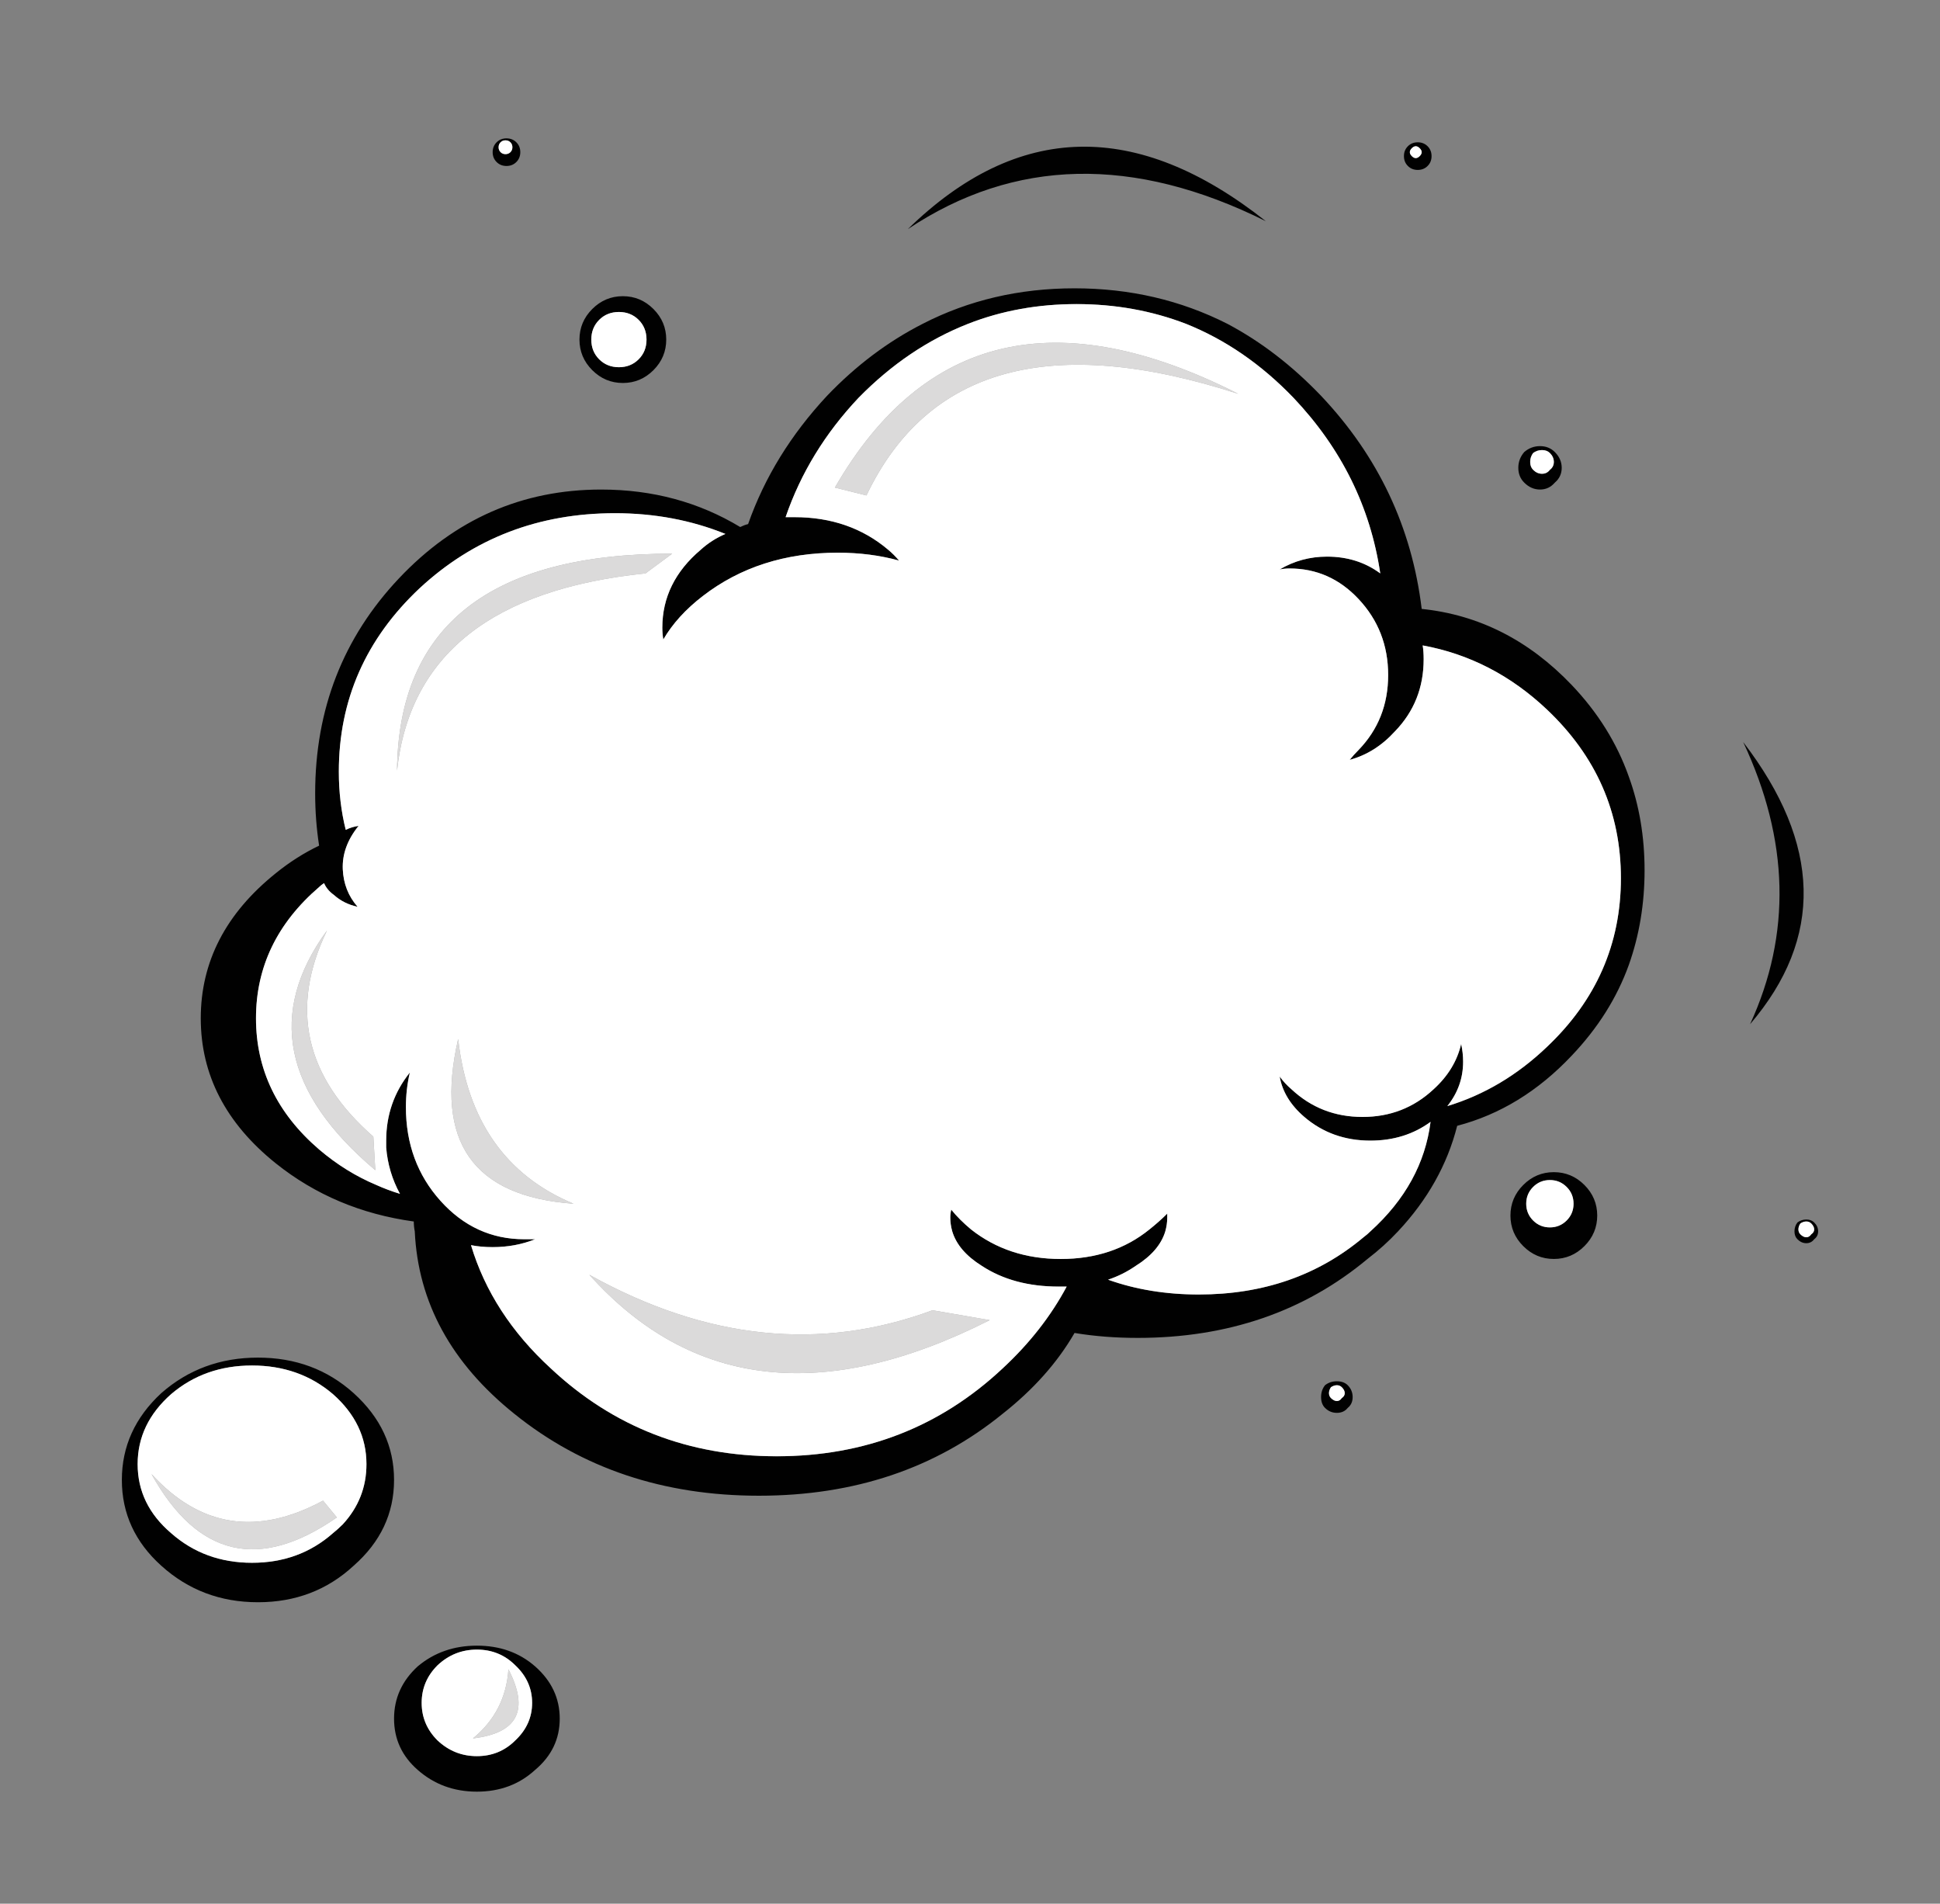 <?xml version="1.0" encoding="utf-8"?>
<!-- Generator: Adobe Illustrator 16.0.0, SVG Export Plug-In . SVG Version: 6.00 Build 0)  -->
<!DOCTYPE svg PUBLIC "-//W3C//DTD SVG 1.1//EN" "http://www.w3.org/Graphics/SVG/1.1/DTD/svg11.dtd">
<svg version="1.1" id="Layer_1" xmlns="http://www.w3.org/2000/svg" xmlns:xlink="http://www.w3.org/1999/xlink" x="0px" y="0px"
	 width="316.667px" height="310.667px" viewBox="0 0 316.667 310.667" enable-background="new 0 0 316.667 310.667"
	 xml:space="preserve">
<rect x="0" y="0" width="316.667" height="310.667" fill="#808080" stroke="none"/>
<g>
	<path fill="#010101" d="M254.919,76.344c0,0.968-0.373,1.773-1.125,2.415c-0.645,0.751-1.449,1.128-2.414,1.128
		c-0.969,0-1.827-0.377-2.578-1.128c-0.643-0.642-0.967-1.446-0.967-2.415c0-0.966,0.324-1.824,0.967-2.576
		c0.751-0.644,1.609-0.965,2.578-0.965c0.965,0,1.77,0.321,2.414,0.965C254.546,74.52,254.919,75.378,254.919,76.344z
		 M252.99,76.668c0.428-0.324,0.643-0.751,0.643-1.29c0-0.534-0.213-1.019-0.643-1.449c-0.322-0.321-0.751-0.481-1.289-0.481
		c-0.537,0-1.019,0.16-1.449,0.481c-0.32,0.43-0.48,0.915-0.48,1.449c0,0.538,0.16,0.966,0.48,1.29
		c0.431,0.428,0.912,0.645,1.449,0.645C252.239,77.313,252.667,77.096,252.99,76.668z M265.869,126.732
		c1.717,4.722,2.575,9.819,2.575,15.293s-0.858,10.624-2.575,15.453c-1.934,5.367-5.045,10.305-9.338,14.813
		c-5.475,5.795-11.699,9.605-18.673,11.428c-1.608,6.334-4.829,12.074-9.659,17.225c-1.503,1.609-3.166,3.113-4.988,4.51
		c-10.303,8.582-22.808,12.877-37.51,12.877c-3.65,0-7.084-0.27-10.303-0.805c-2.79,4.829-6.707,9.229-11.75,13.199
		c-10.948,8.906-24.201,13.361-39.764,13.361c-15.56,0-28.869-4.455-39.921-13.361c-10.303-8.262-15.724-18.188-16.261-29.781
		c-0.107-0.535-0.16-1.072-0.16-1.609c-8.583-1.178-16.098-4.346-22.538-9.498c-8.155-6.547-12.234-14.436-12.234-23.664
		c0-9.228,4.079-17.116,12.234-23.663c2.254-1.827,4.616-3.33,7.084-4.508c-0.431-2.789-0.645-5.635-0.645-8.533
		c0-13.737,4.562-25.433,13.684-35.091c9.124-9.659,20.122-14.489,33-14.489c8.373,0,15.937,2.038,22.697,6.116
		c0.431-0.214,0.858-0.374,1.289-0.481c2.682-7.621,6.977-14.595,12.878-20.927c4.722-4.937,9.926-8.854,15.614-11.752
		c7.515-3.864,15.777-5.795,24.792-5.795s17.333,1.931,24.952,5.795c5.474,2.898,10.57,6.815,15.292,11.752
		c9.338,9.872,14.812,21.461,16.422,34.771c9.335,0.965,17.491,5.097,24.468,12.395
		C260.824,116.269,263.935,121.258,265.869,126.732z M84.928,24.831c0,0.645-0.214,1.182-0.645,1.61
		c-0.431,0.43-0.965,0.645-1.61,0.645s-1.179-0.214-1.61-0.645c-0.43-0.428-0.645-0.965-0.645-1.61c0-0.642,0.214-1.18,0.645-1.61
		c0.431-0.428,0.965-0.642,1.61-0.642s1.179,0.214,1.61,0.642C84.714,23.651,84.928,24.189,84.928,24.831z M82.513,22.9
		c-0.324,0-0.591,0.107-0.805,0.321c-0.213,0.217-0.324,0.484-0.324,0.805c0,0.324,0.111,0.591,0.324,0.805
		c0.214,0.217,0.481,0.323,0.805,0.323c0.32,0,0.591-0.106,0.805-0.323c0.214-0.214,0.32-0.481,0.32-0.805
		c0-0.321-0.106-0.588-0.32-0.805C83.104,23.007,82.833,22.9,82.513,22.9z M101.67,48.336c1.93,0,3.593,0.695,4.99,2.091
		c1.396,1.396,2.09,3.059,2.09,4.99c0,1.933-0.694,3.597-2.09,4.992c-1.396,1.394-3.06,2.091-4.99,2.091
		c-1.934,0-3.597-0.698-4.993-2.091c-1.393-1.395-2.091-3.059-2.091-4.992c0-1.931,0.698-3.594,2.091-4.99
		C98.073,49.031,99.736,48.336,101.67,48.336z M231.74,24.189c-0.214-0.217-0.428-0.324-0.645-0.324
		c-0.213,0-0.428,0.107-0.643,0.324c-0.216,0.213-0.322,0.428-0.322,0.642c0,0.217,0.106,0.43,0.322,0.645
		c0.215,0.214,0.428,0.324,0.643,0.324c0.217,0,0.431-0.11,0.645-0.324c0.213-0.214,0.323-0.428,0.323-0.645
		C232.063,24.617,231.953,24.403,231.74,24.189z M118.41,87.132c-5.581-2.254-11.589-3.38-18.028-3.38
		c-12.448,0-23.075,4.078-31.875,12.234c-8.8,8.263-13.199,18.242-13.199,29.941c0,3.326,0.375,6.493,1.126,9.499
		c0.644-0.324,1.342-0.537,2.094-0.645c-1.823,2.254-2.682,4.616-2.575,7.084c0.106,2.361,0.912,4.398,2.415,6.115
		c-1.503-0.32-2.792-0.965-3.864-1.93c-0.751-0.538-1.29-1.179-1.61-1.931c-0.32,0.214-0.591,0.428-0.805,0.642
		c-6.87,5.905-10.303,13.042-10.303,21.413c0,8.369,3.433,15.506,10.303,21.41c2.899,2.469,6.009,4.399,9.338,5.795
		c1.18,0.535,2.468,1.019,3.861,1.449c-1.287-2.361-2.038-4.883-2.251-7.566c0-0.428,0-0.807,0-1.127
		c0-4.184,1.286-7.889,3.861-11.107c-0.427,1.824-0.642,3.704-0.642,5.635c0,6.008,1.878,11.107,5.634,15.293
		c3.754,4.185,8.316,6.278,13.684,6.278c0.535,0,1.125,0,1.77,0c-2.147,0.858-4.456,1.286-6.923,1.286
		c-1.286,0-2.468-0.107-3.54-0.32c2.254,7.51,6.599,14.221,13.038,20.123c10.197,9.551,22.484,14.327,36.866,14.327
		c14.381,0,26.668-4.776,36.865-14.327c4.398-4.078,7.885-8.533,10.463-13.363c-0.43,0-0.857,0-1.289,0
		c-4.936,0-9.121-1.125-12.558-3.379c-2.575-1.611-4.185-3.486-4.829-5.635c-0.214-0.751-0.32-1.503-0.32-2.254
		c0-0.427,0.053-0.857,0.16-1.285c0.858,1.071,1.934,2.143,3.219,3.219c4.078,3.221,8.96,4.83,14.649,4.83s10.517-1.609,14.487-4.83
		c1.076-0.857,2.041-1.717,2.9-2.576c0,0.215,0,0.429,0,0.643c0,0.751-0.107,1.503-0.32,2.254c-0.646,2.148-2.254,4.023-4.83,5.635
		c-1.396,0.965-2.899,1.715-4.51,2.254c4.51,1.609,9.445,2.414,14.81,2.414c10.517,0,19.481-3.113,26.885-9.338
		c0.429-0.32,0.806-0.641,1.126-0.965c5.688-5.15,8.96-11.107,9.818-17.867c-2.788,2.041-6.063,3.06-9.818,3.06
		c-4.186,0-7.779-1.29-10.785-3.864c-2.254-1.93-3.597-4.131-4.023-6.6c0.533,0.752,1.179,1.449,1.93,2.091
		c3.221,3.006,7.083,4.509,11.592,4.509c4.506,0,8.37-1.503,11.59-4.509c2.36-2.144,3.863-4.612,4.508-7.404
		c0.213,0.966,0.32,1.933,0.32,2.899c0,2.682-0.857,5.096-2.574,7.244c6.008-1.823,11.428-5.043,16.256-9.66
		c8.051-7.62,12.074-16.795,12.074-27.526c0-10.733-4.023-19.908-12.074-27.53c-5.9-5.581-12.664-9.067-20.281-10.463
		c0.105,0.645,0.16,1.396,0.16,2.254c0,4.615-1.557,8.533-4.67,11.752c-2.145,2.361-4.615,3.917-7.404,4.669
		c0.432-0.538,0.912-1.076,1.449-1.61c3.22-3.33,4.828-7.408,4.828-12.237c0-4.829-1.608-8.961-4.828-12.395
		c-3.113-3.326-6.87-4.989-11.268-4.989c-0.539,0-1.076,0.053-1.611,0.16c2.361-1.396,4.937-2.094,7.726-2.094
		c3.33,0,6.226,0.915,8.694,2.739c-1.609-10.841-6.334-20.393-14.164-28.656c-5.26-5.474-11.109-9.498-17.549-12.073
		c-5.58-2.145-11.539-3.22-17.867-3.22c-6.332,0-12.237,1.075-17.707,3.22c-6.55,2.575-12.504,6.599-17.871,12.073
		c-5.471,5.794-9.442,12.288-11.91,19.478c0.534,0,1.019,0,1.446,0c6.012,0,11.108,1.773,15.293,5.313
		c0.645,0.538,1.235,1.125,1.773,1.77c-3.113-0.858-6.439-1.285-9.983-1.285c-8.583,0-15.937,2.361-22.053,7.08
		c-2.792,2.147-4.936,4.509-6.439,7.084c-0.106-0.645-0.16-1.286-0.16-1.931c0-4.936,2.09-9.178,6.276-12.718
		C115.567,88.634,116.91,87.776,118.41,87.132z M96.517,55.417c0,1.289,0.431,2.361,1.289,3.219c0.858,0.858,1.93,1.29,3.22,1.29
		c1.286,0,2.361-0.431,3.219-1.29c0.858-0.858,1.286-1.93,1.286-3.219c0-1.286-0.427-2.361-1.286-3.22
		c-0.858-0.858-1.934-1.286-3.219-1.286c-1.29,0-2.361,0.428-3.22,1.286C96.948,53.056,96.517,54.131,96.517,55.417z
		 M233.029,23.866c0.428,0.431,0.645,0.965,0.645,1.61c0,0.644-0.217,1.182-0.645,1.61c-0.431,0.43-0.966,0.645-1.609,0.645
		c-0.645,0-1.183-0.214-1.61-0.645c-0.431-0.428-0.644-0.966-0.644-1.61c0-0.645,0.213-1.179,0.644-1.61
		c0.428-0.428,0.966-0.645,1.61-0.645C232.063,23.221,232.598,23.438,233.029,23.866z M206.626,36.099
		c-21.571-10.73-41.049-10.3-58.437,1.29C166.115,19.894,185.593,19.467,206.626,36.099z M250.251,193.699
		c-0.75,0.752-1.125,1.663-1.125,2.738c0,1.072,0.375,1.984,1.125,2.736c0.75,0.75,1.664,1.125,2.738,1.125
		c1.072,0,1.984-0.375,2.736-1.125c0.751-0.752,1.125-1.664,1.125-2.736c0-1.075-0.375-1.986-1.125-2.738
		c-0.751-0.75-1.664-1.125-2.736-1.125C251.916,192.574,251.003,192.947,250.251,193.699z M248.642,193.376
		c1.396-1.396,3.059-2.092,4.99-2.092c1.934,0,3.597,0.697,4.992,2.092c1.394,1.396,2.092,3.06,2.092,4.99
		c0,1.93-0.698,3.594-2.092,4.989c-1.396,1.396-3.059,2.095-4.992,2.095c-1.932,0-3.594-0.699-4.99-2.095s-2.092-3.06-2.092-4.989
		S247.248,194.773,248.642,193.376z M219.021,228.149c0.324-0.214,0.484-0.485,0.484-0.806s-0.16-0.645-0.484-0.965
		c-0.214-0.213-0.48-0.323-0.805-0.323c-0.321,0-0.641,0.11-0.965,0.323c-0.213,0.32-0.32,0.645-0.32,0.965s0.107,0.592,0.32,0.806
		c0.324,0.319,0.645,0.483,0.965,0.483C218.541,228.632,218.807,228.468,219.021,228.149z M220.794,227.988
		c0,0.752-0.271,1.34-0.805,1.77c-0.431,0.539-1.021,0.806-1.773,0.806c-0.75,0-1.393-0.267-1.93-0.806
		c-0.431-0.43-0.645-1.018-0.645-1.77c0-0.751,0.214-1.396,0.645-1.934c0.539-0.428,1.18-0.643,1.93-0.643
		c0.752,0,1.344,0.215,1.773,0.643C220.524,226.591,220.794,227.237,220.794,227.988z M42.107,221.548
		c6.116,0,11.323,1.932,15.614,5.795c4.399,3.972,6.6,8.693,6.6,14.168c0,5.471-2.201,10.14-6.6,14.004
		c-4.291,3.971-9.498,5.955-15.614,5.955c-6.118,0-11.378-1.983-15.777-5.955c-4.292-3.864-6.439-8.533-6.439-14.004
		c0-5.475,2.147-10.196,6.439-14.168C30.729,223.479,35.99,221.548,42.107,221.548z M41.14,222.835
		c-5.15,0-9.549,1.557-13.199,4.668c-3.65,3.221-5.474,7.031-5.474,11.43c0,4.4,1.824,8.158,5.474,11.27
		c3.65,3.219,8.049,4.828,13.199,4.828c5.153,0,9.552-1.609,13.202-4.828c0.535-0.428,1.072-0.912,1.61-1.447
		c2.575-2.793,3.864-6.065,3.864-9.822c0-4.398-1.826-8.209-5.474-11.43C50.691,224.392,46.293,222.835,41.14,222.835z
		 M87.342,271.934c2.682,2.36,4.024,5.207,4.024,8.532c0,3.328-1.342,6.119-4.024,8.369c-2.575,2.361-5.741,3.545-9.499,3.545
		c-3.758,0-6.977-1.184-9.658-3.545c-2.576-2.25-3.864-5.041-3.864-8.369c0-3.325,1.289-6.172,3.864-8.532
		c2.682-2.251,5.901-3.38,9.658-3.38C81.6,268.554,84.768,269.683,87.342,271.934z M86.858,277.892c0-2.361-0.912-4.402-2.736-6.119
		c-1.716-1.717-3.811-2.574-6.279-2.574c-2.468,0-4.615,0.857-6.439,2.574c-1.716,1.717-2.575,3.758-2.575,6.119
		s0.858,4.398,2.575,6.115c1.824,1.72,3.971,2.578,6.439,2.578c2.468,0,4.563-0.857,6.279-2.578
		C85.946,282.291,86.858,280.253,86.858,277.892z M296.775,200.942c0,0.538-0.213,0.966-0.645,1.29
		c-0.32,0.428-0.752,0.645-1.287,0.645c-0.537,0-1.021-0.217-1.448-0.645c-0.324-0.324-0.483-0.751-0.483-1.29
		c0-0.534,0.159-1.019,0.483-1.448c0.427-0.322,0.912-0.482,1.448-0.482c0.535,0,0.966,0.16,1.287,0.482
		C296.562,199.923,296.775,200.408,296.775,200.942z M293.556,200.623c0,0.319,0.105,0.59,0.32,0.805
		c0.324,0.32,0.645,0.48,0.969,0.48c0.32,0,0.587-0.16,0.805-0.48c0.32-0.215,0.48-0.484,0.48-0.805c0-0.324-0.16-0.646-0.48-0.967
		c-0.218-0.217-0.484-0.322-0.805-0.322c-0.324,0-0.645,0.105-0.969,0.322C293.664,199.978,293.556,200.298,293.556,200.623z
		 M284.542,121.098c12.771,16.635,13.146,31.982,1.125,46.04C292.431,152.435,292.053,137.088,284.542,121.098z"/>
	<path fill="#DBDADA" d="M105.371,93.571c-25.005,2.575-38.528,13.306-40.565,32.196c0.214-23.612,15.187-35.415,44.914-35.415
		L105.371,93.571z M136.281,79.564c14.488-25.112,36.433-30.209,65.837-15.293c-30.476-9.872-50.708-4.345-60.688,16.582
		L136.281,79.564z M161.553,215.431c-26.936,13.629-48.724,11.16-65.356-7.405c19.103,10.624,37.776,12.558,56.018,5.794
		L161.553,215.431z M93.621,196.437c-16.422-1.182-22.701-10.143-18.836-26.885C76.288,182.861,82.566,191.821,93.621,196.437z
		 M61.262,190.962c-15.022-12.664-17.655-25.703-7.886-39.119c-6.119,12.666-3.597,23.88,7.564,33.646L61.262,190.962z
		 M52.732,244.891l2.254,2.735c-12.665,8.801-22.754,6.439-30.266-7.082C32.663,249.236,41.998,250.686,52.732,244.891z
		 M77.199,283.687c3.544-2.898,5.474-6.652,5.795-11.27C86.431,279.072,84.498,282.828,77.199,283.687z"/>
	<path fill="#FFFFFF" d="M252.99,76.668c-0.322,0.428-0.751,0.645-1.289,0.645c-0.537,0-1.019-0.217-1.449-0.645
		c-0.32-0.324-0.48-0.751-0.48-1.29c0-0.534,0.16-1.019,0.48-1.449c0.431-0.321,0.912-0.481,1.449-0.481
		c0.538,0,0.967,0.16,1.289,0.481c0.428,0.43,0.643,0.915,0.643,1.449C253.632,75.917,253.417,76.344,252.99,76.668z M82.513,22.9
		c0.32,0,0.591,0.107,0.805,0.321c0.214,0.217,0.32,0.484,0.32,0.805c0,0.324-0.106,0.591-0.32,0.805
		c-0.214,0.217-0.484,0.323-0.805,0.323c-0.324,0-0.591-0.106-0.805-0.323c-0.213-0.214-0.324-0.481-0.324-0.805
		c0-0.321,0.111-0.588,0.324-0.805C81.922,23.007,82.189,22.9,82.513,22.9z M96.517,55.417c0-1.286,0.431-2.361,1.289-3.22
		c0.858-0.858,1.93-1.286,3.22-1.286c1.286,0,2.361,0.428,3.219,1.286c0.858,0.858,1.286,1.934,1.286,3.22
		c0,1.289-0.427,2.361-1.286,3.219c-0.858,0.858-1.934,1.29-3.219,1.29c-1.29,0-2.361-0.431-3.22-1.29
		C96.948,57.778,96.517,56.706,96.517,55.417z M105.371,93.571l4.349-3.219c-29.728,0-44.7,11.803-44.914,35.415
		C66.843,106.877,80.365,96.146,105.371,93.571z M118.41,87.132c-1.5,0.644-2.843,1.502-4.024,2.575
		c-4.186,3.54-6.276,7.782-6.276,12.718c0,0.645,0.054,1.287,0.16,1.931c1.503-2.576,3.647-4.937,6.439-7.084
		c6.116-4.719,13.469-7.08,22.053-7.08c3.544,0,6.87,0.427,9.983,1.285c-0.538-0.645-1.128-1.232-1.773-1.77
		c-4.186-3.541-9.282-5.313-15.293-5.313c-0.427,0-0.912,0-1.446,0c2.468-7.19,6.439-13.684,11.91-19.478
		c5.367-5.474,11.321-9.498,17.871-12.073c5.47-2.145,11.375-3.22,17.707-3.22c6.329,0,12.288,1.075,17.868,3.22
		c6.438,2.575,12.287,6.599,17.548,12.073c7.832,8.263,12.555,17.815,14.163,28.656c-2.469-1.824-5.363-2.739-8.693-2.739
		c-2.789,0-5.363,0.698-7.725,2.094c0.533-0.107,1.072-0.16,1.609-0.16c4.398,0,8.155,1.663,11.269,4.989
		c3.22,3.433,4.829,7.565,4.829,12.395s-1.609,8.907-4.829,12.237c-0.538,0.534-1.019,1.072-1.449,1.61
		c2.789-0.751,5.26-2.308,7.405-4.669c3.111-3.22,4.669-7.137,4.669-11.752c0-0.858-0.054-1.61-0.16-2.254
		c7.618,1.396,14.381,4.882,20.282,10.463c8.05,7.622,12.074,16.796,12.074,27.53c0,10.731-4.024,19.906-12.074,27.527
		c-4.829,4.615-10.25,7.835-16.258,9.658c1.717-2.146,2.576-4.562,2.576-7.244c0-0.965-0.107-1.934-0.32-2.898
		c-0.646,2.792-2.148,5.26-4.51,7.404c-3.219,3.006-7.082,4.509-11.588,4.509c-4.51,0-8.373-1.503-11.593-4.509
		c-0.751-0.641-1.396-1.34-1.931-2.09c0.428,2.468,1.771,4.668,4.025,6.599c3.006,2.575,6.598,3.864,10.784,3.864
		c3.757,0,7.03-1.02,9.818-3.061c-0.858,6.76-4.132,12.719-9.818,17.868c-0.321,0.324-0.698,0.646-1.126,0.966
		c-7.404,6.225-16.369,9.338-26.885,9.338c-5.364,0-10.301-0.806-14.809-2.416c1.609-0.537,3.112-1.289,4.508-2.254
		c2.576-1.609,4.186-3.486,4.83-5.634c0.213-0.751,0.32-1.503,0.32-2.254c0-0.213,0-0.427,0-0.642
		c-0.857,0.859-1.822,1.717-2.898,2.576c-3.971,3.219-8.801,4.828-14.488,4.828s-10.57-1.609-14.649-4.828
		c-1.285-1.076-2.361-2.147-3.219-3.221c-0.107,0.428-0.16,0.858-0.16,1.286c0,0.751,0.106,1.503,0.32,2.254
		c0.645,2.147,2.254,4.024,4.829,5.634c3.438,2.254,7.622,3.381,12.559,3.381c0.43,0,0.858,0,1.289,0
		c-2.578,4.828-6.066,9.283-10.464,13.361c-10.197,9.553-22.484,14.328-36.865,14.328c-14.382,0-26.668-4.775-36.866-14.328
		c-6.439-5.902-10.784-12.611-13.038-20.123c1.072,0.215,2.254,0.321,3.54,0.321c2.468,0,4.776-0.427,6.923-1.286
		c-0.645,0-1.235,0-1.77,0c-5.367,0-9.929-2.094-13.684-6.279c-3.756-4.186-5.634-9.285-5.634-15.293
		c0-1.93,0.214-3.811,0.642-5.634c-2.575,3.22-3.861,6.925-3.861,11.108c0,0.32,0,0.697,0,1.125
		c0.213,2.686,0.965,5.207,2.251,7.568c-1.393-0.432-2.682-0.916-3.861-1.451c-3.329-1.396-6.439-3.326-9.338-5.793
		c-6.87-5.905-10.303-13.043-10.303-21.412s3.433-15.506,10.303-21.412c0.213-0.214,0.484-0.427,0.805-0.642
		c0.32,0.751,0.858,1.393,1.61,1.931c1.073,0.965,2.361,1.61,3.864,1.93c-1.503-1.716-2.308-3.753-2.415-6.115
		c-0.107-2.469,0.751-4.83,2.575-7.084c-0.751,0.108-1.45,0.321-2.094,0.645c-0.751-3.006-1.126-6.172-1.126-9.499
		c0-11.699,4.399-21.679,13.199-29.941c8.8-8.156,19.428-12.234,31.875-12.234C106.82,83.751,112.829,84.877,118.41,87.132z
		 M231.74,24.189c0.213,0.213,0.323,0.428,0.323,0.642c0,0.217-0.11,0.43-0.323,0.645c-0.214,0.214-0.428,0.324-0.645,0.324
		c-0.213,0-0.428-0.11-0.643-0.324c-0.216-0.214-0.322-0.428-0.322-0.645c0-0.214,0.106-0.428,0.322-0.642
		c0.215-0.217,0.428-0.324,0.643-0.324C231.312,23.866,231.526,23.973,231.74,24.189z M136.281,79.564l5.15,1.289
		c9.979-20.927,30.212-26.454,60.688-16.582C172.714,49.355,150.769,54.452,136.281,79.564z M250.251,193.699
		c0.75-0.75,1.664-1.125,2.738-1.125c1.072,0,1.984,0.375,2.736,1.125c0.751,0.752,1.125,1.663,1.125,2.738
		c0,1.072-0.375,1.984-1.125,2.736c-0.751,0.75-1.664,1.125-2.736,1.125c-1.074,0-1.986-0.375-2.738-1.125
		c-0.75-0.752-1.125-1.664-1.125-2.736C249.126,195.362,249.501,194.451,250.251,193.699z M161.553,215.431l-9.338-1.611
		c-18.242,6.764-36.915,4.83-56.018-5.794C112.829,226.591,134.618,229.061,161.553,215.431z M219.021,228.149
		c-0.214,0.319-0.48,0.483-0.805,0.483c-0.321,0-0.641-0.164-0.965-0.483c-0.213-0.214-0.32-0.485-0.32-0.806
		s0.107-0.645,0.32-0.965c0.324-0.213,0.645-0.323,0.965-0.323c0.324,0,0.591,0.11,0.805,0.323c0.324,0.32,0.484,0.645,0.484,0.965
		S219.345,227.935,219.021,228.149z M74.785,169.552c-3.864,16.742,2.415,25.703,18.836,26.885
		C82.566,191.821,76.288,182.861,74.785,169.552z M61.262,190.962l-0.321-5.473c-11.162-9.766-13.683-20.98-7.564-33.646
		C43.607,165.259,46.24,178.298,61.262,190.962z M41.14,222.835c5.153,0,9.552,1.557,13.202,4.668
		c3.647,3.221,5.474,7.031,5.474,11.43c0,3.757-1.289,7.029-3.864,9.822c-0.538,0.535-1.075,1.02-1.61,1.447
		c-3.65,3.219-8.049,4.828-13.202,4.828c-5.15,0-9.549-1.609-13.199-4.828c-3.65-3.111-5.474-6.867-5.474-11.27
		c0-4.398,1.824-8.209,5.474-11.43C31.591,224.392,35.99,222.835,41.14,222.835z M54.986,247.626l-2.254-2.736
		c-10.734,5.795-20.069,4.346-28.011-4.348C32.232,254.065,42.322,256.427,54.986,247.626z M86.858,277.892
		c0,2.361-0.912,4.398-2.736,6.115c-1.716,1.72-3.811,2.578-6.279,2.578c-2.468,0-4.615-0.857-6.439-2.578
		c-1.716-1.717-2.575-3.754-2.575-6.115s0.858-4.402,2.575-6.119c1.824-1.717,3.971-2.574,6.439-2.574
		c2.468,0,4.563,0.857,6.279,2.574C85.946,273.49,86.858,275.531,86.858,277.892z M77.199,283.687
		c7.298-0.857,9.231-4.615,5.795-11.27C82.673,277.033,80.743,280.789,77.199,283.687z M293.556,200.623
		c0-0.324,0.105-0.646,0.32-0.967c0.324-0.217,0.645-0.322,0.969-0.322c0.32,0,0.587,0.105,0.805,0.322
		c0.32,0.321,0.48,0.643,0.48,0.967c0,0.319-0.16,0.59-0.48,0.805c-0.218,0.32-0.484,0.48-0.805,0.48
		c-0.324,0-0.645-0.16-0.969-0.48C293.664,201.212,293.556,200.942,293.556,200.623z"/>
</g>
</svg>
